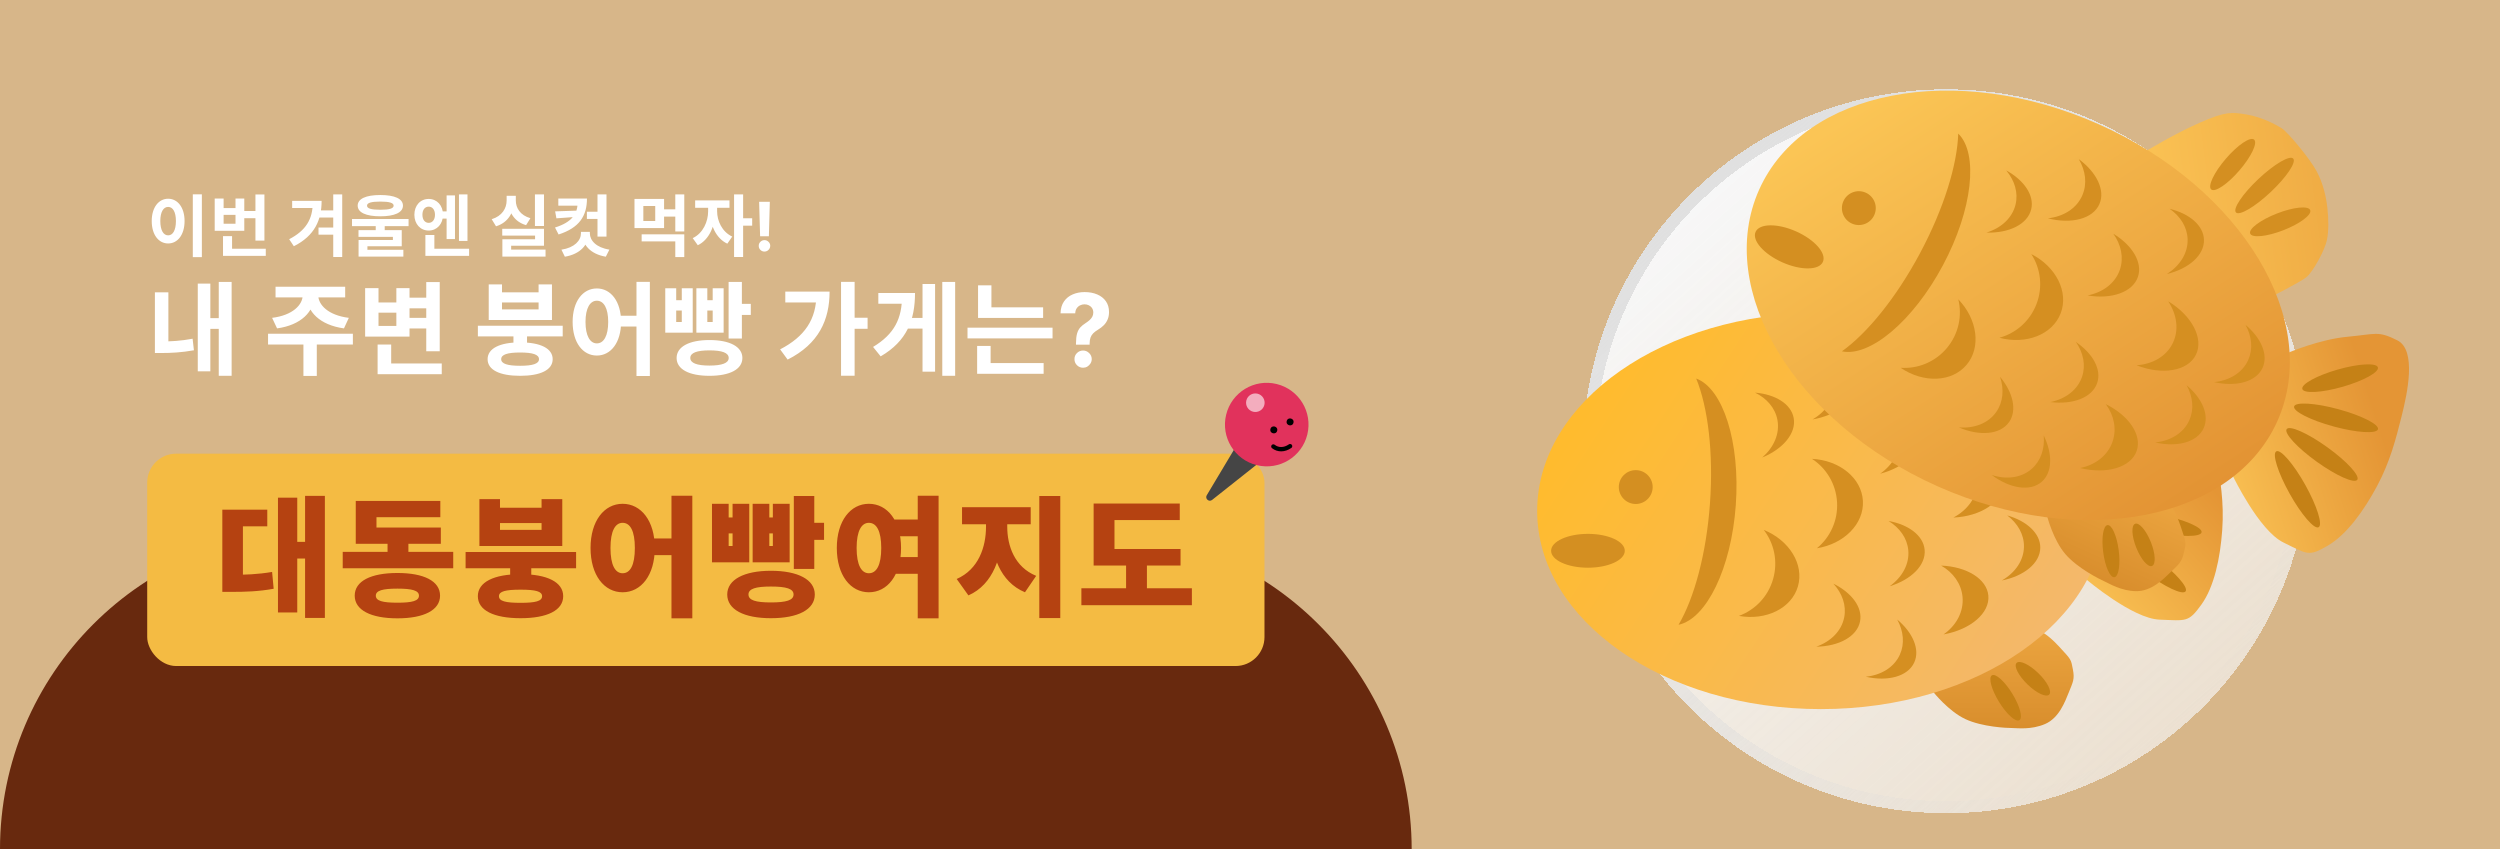 <svg width="1036" height="352" viewBox="0 0 1036 352" fill="none" xmlns="http://www.w3.org/2000/svg">
<rect y="221" width="599" height="131" fill="#68290E"/>
<path fill-rule="evenodd" clip-rule="evenodd" d="M1036 0H0V352C0 279.098 59.098 220 132 220H453C525.902 220 585 279.098 585 352H1036V0Z" fill="#D7B689"/>
<path d="M90.652 116.846H95.986V155.738H90.652V116.846ZM85.57 131.84H92.038V136.292H85.57V131.84ZM81.958 117.518H87.166V153.89H81.958V117.518ZM64.192 121.13H69.778V143.6H64.192V121.13ZM64.192 141.5H66.88C70.618 141.5 74.986 141.29 79.816 140.366L80.362 145.154C75.28 146.078 70.828 146.288 66.88 146.288H64.192V141.5ZM125.443 121.172H130.273V122.306C130.273 129.152 124.687 134.738 114.817 136.082L112.759 131.714C121.327 130.664 125.443 126.296 125.443 122.306V121.172ZM127.039 121.172H131.869V122.306C131.869 126.296 135.985 130.664 144.553 131.714L142.537 136.082C132.625 134.738 127.039 129.152 127.039 122.306V121.172ZM125.737 141.5H131.281V155.78H125.737V141.5ZM111.079 138.308H146.233V142.76H111.079V138.308ZM114.187 118.82H143.041V123.23H114.187V118.82ZM168.742 123.356H178.654V127.766H168.742V123.356ZM168.742 131.714H178.822V136.124H168.742V131.714ZM176.638 116.888H182.224V145.574H176.638V116.888ZM156.478 150.614H183.064V155.066H156.478V150.614ZM156.478 142.76H162.106V153.176H156.478V142.76ZM151.312 119.408H156.856V125.33H164.248V119.408H169.708V139.484H151.312V119.408ZM156.856 129.572V135.074H164.248V129.572H156.856ZM212.774 137.174H218.402V143.222H212.774V137.174ZM198.032 134.99H233.186V139.4H198.032V134.99ZM215.546 141.878C223.988 141.878 229.028 144.398 229.028 148.85C229.028 153.302 223.988 155.738 215.546 155.738C207.104 155.738 202.064 153.302 202.064 148.85C202.064 144.398 207.104 141.878 215.546 141.878ZM215.546 146.078C210.296 146.078 207.692 146.918 207.692 148.85C207.692 150.74 210.296 151.58 215.546 151.58C220.754 151.58 223.358 150.74 223.358 148.85C223.358 146.918 220.754 146.078 215.546 146.078ZM202.526 117.854H208.028V121.13H223.19V117.854H228.734V132.596H202.526V117.854ZM208.028 125.33V128.228H223.19V125.33H208.028ZM247.336 119.534C253.132 119.534 257.374 124.91 257.374 133.394C257.374 141.962 253.132 147.338 247.336 147.338C241.498 147.338 237.298 141.962 237.298 133.394C237.298 124.91 241.498 119.534 247.336 119.534ZM247.336 124.616C244.522 124.616 242.632 127.682 242.632 133.394C242.632 139.19 244.522 142.298 247.336 142.298C250.192 142.298 252.04 139.19 252.04 133.394C252.04 127.682 250.192 124.616 247.336 124.616ZM263.758 116.804H269.302V155.822H263.758V116.804ZM255.736 130.832H266.11V135.326H255.736V130.832ZM301.933 116.846H307.435V140.282H301.933V116.846ZM304.453 125.918H311.131V130.496H304.453V125.918ZM275.683 119.45H280.219V124.406H282.529V119.45H287.065V137.846H275.683V119.45ZM280.219 128.69V133.436H282.529V128.69H280.219ZM288.577 119.45H293.113V124.406H295.339V119.45H299.875V137.846H288.577V119.45ZM293.113 128.69V133.436H295.339V128.69H293.113ZM293.995 140.912C302.437 140.912 307.645 143.684 307.645 148.346C307.645 153.05 302.437 155.738 293.995 155.738C285.595 155.738 280.387 153.05 280.387 148.346C280.387 143.684 285.595 140.912 293.995 140.912ZM293.995 145.196C288.787 145.196 286.057 146.204 286.057 148.346C286.057 150.446 288.787 151.496 293.995 151.496C299.245 151.496 301.975 150.446 301.975 148.346C301.975 146.204 299.245 145.196 293.995 145.196ZM348.526 116.804H354.154V155.696H348.526V116.804ZM352.684 131.672H359.53V136.25H352.684V131.672ZM338.32 120.836H343.78C343.78 132.512 339.328 142.508 326.392 149.018L323.284 144.776C333.49 139.484 338.32 132.344 338.32 121.802V120.836ZM325.426 120.836H341.176V125.33H325.426V120.836ZM390.481 116.846H395.815V155.738H390.481V116.846ZM375.067 131.756H383.383V136.166H375.067V131.756ZM382.291 117.686H387.499V154.016H382.291V117.686ZM373.807 121.424H379.183C379.183 132.512 375.865 141.332 364.945 147.674L361.795 143.768C370.657 138.434 373.807 131.966 373.807 122.558V121.424ZM363.979 121.424H375.571V125.876H363.979V121.424ZM405.304 127.346H432.268V131.756H405.304V127.346ZM400.936 135.788H436.174V140.24H400.936V135.788ZM405.304 118.232H410.848V129.53H405.304V118.232ZM404.926 150.446H432.478V154.898H404.926V150.446ZM404.926 143.348H410.512V151.622H404.926V143.348ZM445.887 142.842V142.335C445.897 140.595 446.051 139.208 446.349 138.174C446.657 137.14 447.105 136.305 447.692 135.668C448.278 135.032 448.984 134.455 449.809 133.938C450.426 133.54 450.978 133.128 451.465 132.7C451.952 132.273 452.34 131.8 452.628 131.283C452.917 130.756 453.061 130.17 453.061 129.523C453.061 128.837 452.897 128.236 452.569 127.719C452.241 127.202 451.798 126.804 451.241 126.526C450.694 126.247 450.088 126.108 449.422 126.108C448.775 126.108 448.164 126.252 447.587 126.54C447.01 126.819 446.538 127.237 446.17 127.793C445.802 128.34 445.604 129.021 445.574 129.837H439.488C439.538 127.848 440.015 126.207 440.92 124.915C441.825 123.612 443.023 122.643 444.515 122.006C446.006 121.36 447.652 121.037 449.452 121.037C451.43 121.037 453.18 121.365 454.702 122.021C456.223 122.668 457.416 123.607 458.281 124.84C459.146 126.073 459.579 127.56 459.579 129.3C459.579 130.463 459.385 131.497 458.997 132.402C458.619 133.297 458.087 134.092 457.401 134.788C456.715 135.474 455.905 136.096 454.97 136.653C454.184 137.12 453.538 137.607 453.031 138.114C452.534 138.621 452.161 139.208 451.912 139.874C451.674 140.54 451.55 141.361 451.54 142.335V142.842H445.887ZM448.84 152.388C447.846 152.388 446.996 152.04 446.29 151.344C445.594 150.638 445.251 149.793 445.26 148.808C445.251 147.834 445.594 146.999 446.29 146.303C446.996 145.607 447.846 145.259 448.84 145.259C449.785 145.259 450.615 145.607 451.331 146.303C452.047 146.999 452.41 147.834 452.42 148.808C452.41 149.464 452.236 150.066 451.898 150.613C451.569 151.15 451.137 151.582 450.6 151.911C450.063 152.229 449.476 152.388 448.84 152.388Z" fill="white"/>
<path d="M79.9 80.536H83.652V106.548H79.9V80.536ZM69.68 82.356C73.6 82.356 76.484 85.94 76.484 91.596C76.484 97.308 73.6 100.892 69.68 100.892C65.76 100.892 62.876 97.308 62.876 91.596C62.876 85.94 65.76 82.356 69.68 82.356ZM69.68 85.744C67.748 85.744 66.432 87.788 66.432 91.596C66.432 95.46 67.748 97.532 69.68 97.532C71.612 97.532 72.9 95.46 72.9 91.596C72.9 87.788 71.612 85.744 69.68 85.744ZM100.142 87.452H106.806V90.42H100.142V87.452ZM105.854 80.592H109.578V99.716H105.854V80.592ZM92.414 103.076H110.138V106.044H92.414V103.076ZM92.414 97.84H96.166V104.784H92.414V97.84ZM88.97 82.272H92.666V86.22H97.594V82.272H101.234V95.656H88.97V82.272ZM92.666 89.048V92.716H97.594V89.048H92.666ZM129.608 83.252H133.276C133.276 91.064 130.476 97.672 121.768 102.04L119.836 99.128C126.696 95.572 129.608 90.868 129.608 83.924V83.252ZM121.068 83.252H131.568V86.192H121.068V83.252ZM138.092 80.564H141.816V106.492H138.092V80.564ZM132.268 87.2H138.624V90.14H132.268V87.2ZM131.988 94.284H138.372V97.252H131.988V94.284ZM155.702 92.912H159.426V96.524H155.702V92.912ZM157.606 80.816C163.514 80.816 166.986 82.356 166.986 85.212C166.986 88.068 163.514 89.636 157.606 89.636C151.67 89.636 148.226 88.068 148.226 85.212C148.226 82.356 151.67 80.816 157.606 80.816ZM157.606 83.532C153.854 83.532 152.09 84.064 152.09 85.212C152.09 86.416 153.854 86.92 157.606 86.92C161.358 86.92 163.122 86.416 163.122 85.212C163.122 84.064 161.358 83.532 157.606 83.532ZM145.874 90.756H169.31V93.696H145.874V90.756ZM148.562 95.376H166.482V102.04H152.258V104.336H148.59V99.464H162.814V98.148H148.562V95.376ZM148.59 103.524H167.154V106.324H148.59V103.524ZM182.048 87.592H185.996V90.588H182.048V87.592ZM177.652 82.44C181.068 82.44 183.588 85.128 183.588 88.992C183.588 92.828 181.068 95.544 177.652 95.544C174.208 95.544 171.716 92.828 171.716 88.992C171.716 85.128 174.208 82.44 177.652 82.44ZM177.652 85.632C176.14 85.632 175.048 86.864 175.048 88.992C175.048 91.12 176.14 92.352 177.652 92.352C179.136 92.352 180.256 91.12 180.256 88.992C180.256 86.864 179.136 85.632 177.652 85.632ZM190.196 80.564H193.724V99.856H190.196V80.564ZM185.072 80.984H188.544V99.072H185.072V80.984ZM176.28 103.076H194.396V106.044H176.28V103.076ZM176.28 97.392H180.004V104.644H176.28V97.392ZM221.678 80.564H225.43V93.668H221.678V80.564ZM208.126 94.816H225.43V101.844H211.822V104.448H208.182V99.156H221.734V97.644H208.126V94.816ZM208.182 103.44H226.074V106.324H208.182V103.44ZM209.946 81.152H213.026V83.112C213.026 87.9 210.618 92.24 205.55 93.78L203.758 90.84C208.098 89.524 209.946 86.276 209.946 83.112V81.152ZM210.702 81.152H213.754V83.112C213.754 86.192 215.574 89.216 219.802 90.42L218.01 93.304C213.026 91.848 210.702 87.788 210.702 83.112V81.152ZM243.208 87.732H248.22V90.728H243.208V87.732ZM247.604 80.564H251.328V98.036H247.604V80.564ZM240.744 96.076H243.908V96.692C243.908 101.452 240.436 105.316 234.08 106.38L232.652 103.468C238.14 102.628 240.744 99.632 240.744 96.692V96.076ZM241.276 96.076H244.44V96.692C244.44 99.604 247.016 102.6 252.532 103.44L251.048 106.38C244.72 105.316 241.276 101.452 241.276 96.692V96.076ZM239.372 82.272H243.236C243.236 89.552 240.016 94.424 231.476 97.168L229.992 94.284C237.132 92.044 239.372 88.516 239.372 83.784V82.272ZM231.364 82.272H241.78V85.24H231.364V82.272ZM239.82 87.256V89.804L230.58 90.476L230.048 87.592L239.82 87.256ZM265.898 97.112H283.566V106.52H279.842V100.024H265.898V97.112ZM279.842 80.564H283.566V95.908H279.842V80.564ZM274.55 86.752H280.766V89.748H274.55V86.752ZM262.93 82.44H275.194V94.508H262.93V82.44ZM271.526 85.38H266.598V91.596H271.526V85.38ZM293.448 84.652H296.388V87.564C296.388 93.416 293.924 99.38 289.164 101.62L287.064 98.68C291.348 96.664 293.448 91.82 293.448 87.564V84.652ZM294.232 84.652H297.172V87.564C297.172 91.484 299.188 96.076 303.444 98.036L301.4 100.976C296.64 98.764 294.232 93.08 294.232 87.564V84.652ZM288.072 83.056H302.296V86.108H288.072V83.056ZM304.2 80.564H307.952V106.492H304.2V80.564ZM307.112 90.448H311.704V93.528H307.112V90.448ZM319.013 83.636L318.625 97.895H314.986L314.588 83.636H319.013ZM316.806 104.259C316.15 104.259 315.586 104.027 315.115 103.562C314.645 103.092 314.413 102.528 314.419 101.872C314.413 101.223 314.645 100.666 315.115 100.202C315.586 99.738 316.15 99.506 316.806 99.506C317.435 99.506 317.989 99.738 318.466 100.202C318.944 100.666 319.185 101.223 319.192 101.872C319.185 102.31 319.069 102.711 318.844 103.075C318.625 103.433 318.337 103.722 317.979 103.94C317.621 104.152 317.23 104.259 316.806 104.259Z" fill="white"/>
<g filter="url(#filter0_d_2854_743)">
<ellipse cx="798.5" cy="179" rx="150.5" ry="150" fill="url(#paint0_linear_2854_743)" shape-rendering="crispEdges"/>
<path d="M946.5 179C946.5 260.454 880.246 326.5 798.5 326.5C716.754 326.5 650.5 260.454 650.5 179C650.5 97.546 716.754 31.5 798.5 31.5C880.246 31.5 946.5 97.546 946.5 179Z" stroke="url(#paint1_linear_2854_743)" stroke-width="5" shape-rendering="crispEdges"/>
</g>
<path d="M845.378 261.67C845.378 261.67 847.854 262.083 853.218 267.86C858.582 273.637 858.17 273.224 858.995 277.35C859.82 281.477 858.995 282.715 857.345 286.841C855.694 290.967 853.218 297.569 847.441 300.045C841.665 302.521 835.888 301.696 833.825 301.696C831.761 301.696 821.446 301.283 814.431 297.982C807.416 294.681 801.227 286.841 801.227 286.841L845.378 261.67Z" fill="url(#paint2_linear_2854_743)"/>
<path d="M864.773 184.154C864.773 184.154 874.264 173.838 884.58 168.062C894.896 162.285 894.896 160.634 903.974 161.047C913.051 161.459 916.765 179.615 918.416 189.106C920.066 198.596 921.717 208.087 920.891 219.641C920.066 231.194 917.59 243.161 912.226 250.588C906.862 258.015 906.037 257.19 894.896 256.778C883.755 256.365 864.773 240.272 864.773 240.272V184.154Z" fill="url(#paint3_linear_2854_743)"/>
<path d="M891.098 187.872C884.207 193.652 877.553 197.064 876.235 195.492C874.917 193.921 879.434 187.961 886.324 182.181C893.215 176.401 899.869 172.989 901.187 174.561C902.506 176.132 897.988 182.091 891.098 187.872Z" fill="#C58116"/>
<path d="M894.433 204.396C884.607 205.921 876.387 205.515 876.072 203.488C875.757 201.461 883.468 198.582 893.294 197.057C903.12 195.531 911.341 195.938 911.656 197.965C911.97 199.991 904.26 202.871 894.433 204.396Z" fill="#C58116"/>
<path d="M893.96 220.59C884.221 218.58 876.662 215.323 877.076 213.315C877.491 211.306 885.722 211.306 895.46 213.315C905.199 215.324 912.758 218.582 912.343 220.59C911.929 222.599 903.698 222.599 893.96 220.59Z" fill="#C58116"/>
<path d="M889.073 237.246C881.112 231.287 875.655 225.126 876.884 223.484C878.113 221.842 885.563 225.341 893.523 231.3C901.484 237.258 906.941 243.42 905.712 245.062C904.483 246.704 897.033 243.205 889.073 237.246Z" fill="#C58116"/>
<path d="M792.33 112.169C800.382 103.278 802.789 102.566 808.831 100.991C814.873 99.415 821.577 99.837 824.545 100.303C827.513 100.769 840.347 107.088 844.947 110.679C849.547 114.271 852.902 118.846 855.161 122.726C857.42 126.605 859.496 130.922 860.41 134.967C861.324 139.013 860.537 149.503 858.842 152.622C857.148 155.741 848.478 166.371 848.478 166.371L776.529 132.408C776.529 132.408 784.279 121.06 792.33 112.169Z" fill="url(#paint4_linear_2854_743)"/>
<path d="M872.2 211.741C872.2 257.091 819.549 293.855 754.6 293.855C689.651 293.855 637 257.091 637 211.741C637 166.391 689.651 129.627 754.6 129.627C819.549 129.627 872.2 166.391 872.2 211.741Z" fill="url(#paint5_linear_2854_743)"/>
<path fill-rule="evenodd" clip-rule="evenodd" d="M695.595 258.903C702.089 247.867 707.112 229.541 708.615 208.552C710.118 187.564 707.758 168.71 702.903 156.861C713.99 160.937 721.189 183.161 719.315 209.319C717.442 235.477 707.149 256.449 695.595 258.903Z" fill="#D58F21"/>
<path fill-rule="evenodd" clip-rule="evenodd" d="M730.258 189.594C735.075 185.407 737.63 179.701 736.566 174.012C735.639 169.051 732.142 165.072 727.282 162.7C735.69 163.406 742.21 167.365 743.298 173.185C744.473 179.474 738.949 186.029 730.258 189.594Z" fill="#D58F21"/>
<path fill-rule="evenodd" clip-rule="evenodd" d="M751.102 173.82C756.692 170.577 760.317 165.298 760.284 159.356C760.255 154.111 757.382 149.414 752.84 146.197C761.779 148.149 768.195 153.457 768.23 159.735C768.267 166.447 760.996 172.132 751.102 173.82Z" fill="#D58F21"/>
<path fill-rule="evenodd" clip-rule="evenodd" d="M752.681 267.981C758.694 265.846 763.158 261.47 764.249 255.787C765.201 250.832 763.403 245.85 759.748 241.864C767.312 245.597 771.93 251.666 770.813 257.479C769.607 263.761 762.07 267.84 752.681 267.981Z" fill="#D58F21"/>
<path fill-rule="evenodd" clip-rule="evenodd" d="M773.165 280.439C779.514 279.785 784.885 276.589 787.289 271.324C789.384 266.733 788.814 261.467 786.204 256.73C792.674 262.146 795.727 269.134 793.269 274.519C790.612 280.339 782.323 282.521 773.165 280.439Z" fill="#D58F21"/>
<path fill-rule="evenodd" clip-rule="evenodd" d="M783.064 242.948C788.249 239.227 791.323 233.783 790.794 228.019C790.332 222.994 787.22 218.707 782.601 215.893C790.908 217.377 797.031 221.926 797.573 227.822C798.159 234.193 792.048 240.206 783.064 242.948Z" fill="#D58F21"/>
<path fill-rule="evenodd" clip-rule="evenodd" d="M779.129 196.315C784.426 192.605 787.59 187.024 787.045 181.095C786.564 175.858 783.287 171.416 778.473 168.602C787.607 169.751 794.515 174.502 795.092 180.781C795.709 187.49 788.9 193.802 779.129 196.315Z" fill="#D58F21"/>
<path fill-rule="evenodd" clip-rule="evenodd" d="M805.397 262.905C810.668 259.235 813.836 253.496 813.273 247.363C812.765 241.844 809.345 237.19 804.402 234.384C814.963 234.792 823.333 239.865 823.971 246.804C824.641 254.096 816.54 260.919 805.397 262.905Z" fill="#D58F21"/>
<path fill-rule="evenodd" clip-rule="evenodd" d="M829.541 240.556C835.074 237.375 838.679 232.269 838.731 226.482C838.777 221.435 836.112 216.858 831.8 213.593C839.914 215.906 845.547 221.047 845.494 226.966C845.436 233.363 838.754 238.731 829.541 240.556Z" fill="#D58F21"/>
<path fill-rule="evenodd" clip-rule="evenodd" d="M841.666 207.775C847.199 204.594 850.804 199.487 850.856 193.7C850.902 188.654 848.237 184.076 843.925 180.812C852.039 183.125 857.672 188.265 857.619 194.185C857.561 200.582 850.879 205.949 841.666 207.775Z" fill="#D58F21"/>
<path fill-rule="evenodd" clip-rule="evenodd" d="M805.551 174.837C809.097 169.532 810.062 163.357 807.542 158.148C805.344 153.605 800.925 150.685 795.612 149.672C803.909 148.146 811.238 150.254 813.816 155.583C816.602 161.341 812.995 169.114 805.551 174.837Z" fill="#D58F21"/>
<path fill-rule="evenodd" clip-rule="evenodd" d="M720.588 255.232C727.209 252.813 732.641 247.344 734.759 240.01C736.877 232.677 735.199 225.155 730.888 219.578C741.461 223.869 747.704 233.848 745.064 242.987C742.424 252.126 731.821 257.24 720.588 255.232Z" fill="#D58F21"/>
<path fill-rule="evenodd" clip-rule="evenodd" d="M752.916 227.203C758.37 222.736 761.695 215.783 761.277 208.161C760.86 200.539 756.796 193.991 750.887 190.146C762.284 190.712 771.468 198.076 771.988 207.575C772.508 217.074 764.183 225.396 752.916 227.203Z" fill="#D58F21"/>
<path fill-rule="evenodd" clip-rule="evenodd" d="M809.479 214.477C815.296 211.391 819.21 206.154 819.454 200.075C819.698 193.996 816.216 188.462 810.664 184.919C821.966 186.321 830.475 192.928 830.171 200.505C829.867 208.081 820.856 213.986 809.479 214.477Z" fill="#D58F21"/>
<path d="M684.865 201.837C684.865 205.711 681.725 208.852 677.851 208.852C673.977 208.852 670.836 205.711 670.836 201.837C670.836 197.963 673.977 194.822 677.851 194.822C681.725 194.822 684.865 197.963 684.865 201.837Z" fill="#D48F21"/>
<path d="M815.555 123.346C813.394 130.55 810.051 135.912 808.086 135.323C806.122 134.734 806.28 128.416 808.44 121.213C810.6 114.009 813.944 108.648 815.909 109.237C817.873 109.826 817.715 116.143 815.555 123.346Z" fill="#D48F21"/>
<path d="M840.172 283.605C836.438 279.983 834.421 276.006 835.666 274.723C836.911 273.439 840.947 275.335 844.681 278.957C848.415 282.579 850.432 286.556 849.187 287.839C847.942 289.122 843.906 287.227 840.172 283.605Z" fill="#C58116"/>
<path d="M828.381 290.851C825.235 285.72 823.921 280.803 825.445 279.868C826.97 278.934 830.756 282.335 833.901 287.466C837.047 292.597 838.362 297.515 836.838 298.449C835.313 299.384 831.527 295.982 828.381 290.851Z" fill="#C58116"/>
<path d="M831.04 126.269C827.567 134.565 823.218 140.649 821.326 139.857C819.434 139.065 820.716 131.697 824.188 123.401C827.661 115.105 832.01 109.021 833.902 109.813C835.794 110.605 834.513 117.973 831.04 126.269Z" fill="#D48F21"/>
<path d="M842.306 138.568C837.123 143.814 831.739 146.898 830.28 145.456C828.821 144.015 831.84 138.594 837.022 133.348C842.205 128.102 847.589 125.018 849.048 126.46C850.507 127.901 847.489 133.322 842.306 138.568Z" fill="#D48F21"/>
<path d="M673.312 228.246C673.312 232.12 666.477 235.26 658.045 235.26C649.613 235.26 642.777 232.12 642.777 228.246C642.777 224.372 649.613 221.231 658.045 221.231C666.477 221.231 673.312 224.372 673.312 228.246Z" fill="#D48F21"/>
<path d="M898.969 209.088C898.969 209.088 901.063 210.473 903.611 217.933C906.159 225.393 905.95 224.848 905.025 228.953C904.099 233.058 902.841 233.853 899.654 236.95C896.467 240.047 891.518 245.07 885.234 244.98C878.949 244.89 874.009 241.785 872.124 240.945C870.239 240.105 860.985 235.529 855.921 229.659C850.858 223.788 848.395 214.108 848.395 214.108L898.969 209.088Z" fill="url(#paint6_linear_2854_743)"/>
<path d="M948.234 146.179C948.234 146.179 961.102 140.62 972.876 139.542C984.65 138.464 985.321 136.957 993.445 141.029C1001.57 145.101 997.571 163.196 995.216 172.537C992.86 181.877 990.505 191.218 985.048 201.435C979.592 211.653 972.46 221.575 964.537 226.176C956.614 230.777 956.196 229.687 946.187 224.775C936.179 219.863 925.392 197.438 925.392 197.438L948.234 146.179Z" fill="url(#paint7_linear_2854_743)"/>
<path d="M970.767 160.291C962.12 162.766 954.653 163.174 954.089 161.202C953.524 159.23 960.076 155.625 968.723 153.15C977.369 150.675 984.836 150.267 985.401 152.239C985.965 154.211 979.413 157.816 970.767 160.291Z" fill="#C58116"/>
<path d="M967.084 176.741C957.488 174.135 950.145 170.417 950.682 168.438C951.22 166.459 959.435 166.967 969.031 169.574C978.627 172.18 985.97 175.898 985.433 177.877C984.895 179.856 976.68 179.348 967.084 176.741Z" fill="#C58116"/>
<path d="M960.066 191.34C951.988 185.541 946.41 179.489 947.606 177.823C948.802 176.157 956.32 179.507 964.398 185.306C972.475 191.105 978.054 197.157 976.858 198.823C975.661 200.489 968.144 197.139 960.066 191.34Z" fill="#C58116"/>
<path d="M948.822 204.566C943.976 195.883 941.499 188.033 943.29 187.034C945.081 186.034 950.462 192.263 955.308 200.946C960.154 209.629 962.63 217.478 960.839 218.478C959.048 219.477 953.668 213.249 948.822 204.566Z" fill="#C58116"/>
<path d="M911.371 50.941C922.345 46.097 924.833 46.426 930.993 47.447C937.153 48.467 943.105 51.581 945.626 53.215C948.147 54.849 957.299 65.844 960.038 70.997C962.778 76.149 963.98 81.694 964.464 86.157C964.949 90.621 965.088 95.409 964.276 99.476C963.464 103.543 958.475 112.804 955.658 114.964C952.84 117.123 940.595 123.303 940.595 123.303L888.701 62.995C888.701 62.995 900.398 55.784 911.371 50.941Z" fill="url(#paint8_linear_2854_743)"/>
<path d="M943.794 174.4C925.334 215.824 862.278 227.973 802.953 201.536C743.628 175.099 710.5 120.088 728.959 78.664C747.419 37.241 810.475 25.092 869.8 51.529C929.125 77.966 962.253 132.977 943.794 174.4Z" fill="url(#paint9_linear_2854_743)"/>
<path fill-rule="evenodd" clip-rule="evenodd" d="M763.282 145.592C773.706 138.155 785.753 123.46 795.669 104.901C805.585 86.342 811.104 68.159 811.492 55.36C819.962 63.594 817.492 86.826 805.133 109.957C792.774 133.089 774.835 148.056 763.282 145.592Z" fill="#D58F21"/>
<path fill-rule="evenodd" clip-rule="evenodd" d="M823.154 96.394C829.256 94.529 833.91 90.358 835.255 84.73C836.427 79.822 834.853 74.765 831.38 70.62C838.769 74.687 843.11 80.956 841.735 86.713C840.25 92.934 832.54 96.672 823.154 96.394Z" fill="#D58F21"/>
<path fill-rule="evenodd" clip-rule="evenodd" d="M848.62 90.472C855.045 89.785 860.505 86.439 862.894 80.998C865.002 76.196 864.29 70.737 861.451 65.95C868.82 71.371 872.519 78.831 869.996 84.578C867.298 90.724 858.343 92.957 848.62 90.472Z" fill="#D58F21"/>
<path fill-rule="evenodd" clip-rule="evenodd" d="M811.734 177.12C818.095 177.617 823.952 175.438 827.262 170.691C830.149 166.551 830.533 161.267 828.816 156.137C834.209 162.627 835.958 170.052 832.571 174.909C828.912 180.156 820.368 180.814 811.734 177.12Z" fill="#D58F21"/>
<path fill-rule="evenodd" clip-rule="evenodd" d="M825.368 196.838C831.432 198.825 837.64 198.091 841.978 194.261C845.761 190.921 847.383 185.879 846.928 180.491C850.632 188.07 850.576 195.695 846.139 199.613C841.343 203.847 832.885 202.467 825.368 196.838Z" fill="#D58F21"/>
<path fill-rule="evenodd" clip-rule="evenodd" d="M849.671 166.623C855.92 165.334 860.942 161.613 862.804 156.134C864.428 151.356 863.33 146.173 860.257 141.723C867.238 146.46 870.979 153.106 869.075 158.711C867.017 164.768 858.991 167.773 849.671 166.623Z" fill="#D58F21"/>
<path fill-rule="evenodd" clip-rule="evenodd" d="M865.064 122.429C871.412 121.196 876.573 117.387 878.489 111.749C880.181 106.771 878.997 101.381 875.747 96.852C883.617 101.62 887.989 108.768 885.962 114.736C883.794 121.114 875.009 124.108 865.064 122.429Z" fill="#D58F21"/>
<path fill-rule="evenodd" clip-rule="evenodd" d="M861.943 193.943C868.252 192.737 873.484 188.784 875.466 182.951C877.249 177.704 876.019 172.062 872.648 167.488C882.128 172.159 887.708 180.199 885.466 186.797C883.11 193.731 872.931 196.665 861.943 193.943Z" fill="#D58F21"/>
<path fill-rule="evenodd" clip-rule="evenodd" d="M893.095 183.356C899.443 182.703 904.814 179.506 907.217 174.241C909.313 169.65 908.742 164.384 906.132 159.647C912.602 165.062 915.656 172.051 913.197 177.436C910.541 183.256 902.253 185.438 893.095 183.356Z" fill="#D58F21"/>
<path fill-rule="evenodd" clip-rule="evenodd" d="M917.513 158.349C923.861 157.695 929.232 154.498 931.635 149.234C933.731 144.643 933.16 139.376 930.55 134.639C937.02 140.054 940.074 147.043 937.615 152.429C934.959 158.248 926.671 160.431 917.513 158.349Z" fill="#D58F21"/>
<path fill-rule="evenodd" clip-rule="evenodd" d="M897.936 113.564C903.334 110.162 906.729 104.915 906.548 99.131C906.39 94.087 903.542 89.621 899.102 86.533C907.301 88.517 913.137 93.425 913.323 99.341C913.523 105.735 907.065 111.367 897.936 113.564Z" fill="#D58F21"/>
<path fill-rule="evenodd" clip-rule="evenodd" d="M787.604 152.413C794.636 152.898 801.824 150.113 806.743 144.277C811.663 138.441 813.192 130.886 811.524 124.038C819.436 132.26 821.078 143.918 814.946 151.192C808.814 158.466 797.047 158.82 787.604 152.413Z" fill="#D58F21"/>
<path fill-rule="evenodd" clip-rule="evenodd" d="M828.545 139.97C835.344 138.11 841.211 133.112 843.932 125.98C846.653 118.848 845.606 111.211 841.773 105.295C851.956 110.45 857.349 120.916 853.957 129.805C850.565 138.694 839.572 142.907 828.545 139.97Z" fill="#D58F21"/>
<path fill-rule="evenodd" clip-rule="evenodd" d="M885.389 151.371C891.96 150.92 897.667 147.73 900.365 142.276C903.062 136.823 902.135 130.353 898.507 124.858C908.258 130.738 913.339 140.236 909.978 147.032C906.616 153.828 895.981 155.554 885.389 151.371Z" fill="#D58F21"/>
<path d="M776.709 89.102C775.132 92.641 770.985 94.231 767.447 92.654C763.908 91.077 762.318 86.93 763.895 83.391C765.472 79.853 769.619 78.262 773.157 79.839C776.696 81.416 778.286 85.563 776.709 89.102Z" fill="#D48F21"/>
<path d="M928.03 70.604C923.124 76.304 917.888 79.841 916.333 78.503C914.778 77.165 917.494 71.46 922.4 65.759C927.305 60.059 932.542 56.522 934.096 57.86C935.651 59.198 932.935 64.903 928.03 70.604Z" fill="#D48F21"/>
<path d="M885.285 227.005C883.349 222.177 883.125 217.723 884.784 217.058C886.444 216.392 889.359 219.766 891.295 224.595C893.231 229.423 893.455 233.876 891.796 234.542C890.136 235.208 887.221 231.833 885.285 227.005Z" fill="#C58116"/>
<path d="M871.565 228.822C870.78 222.854 871.581 217.828 873.354 217.595C875.126 217.362 877.2 222.01 877.985 227.977C878.77 233.944 877.969 238.971 876.196 239.204C874.423 239.437 872.35 234.789 871.565 228.822Z" fill="#C58116"/>
<path d="M940.983 79.576C934.434 85.741 927.985 89.527 926.579 88.034C925.173 86.54 929.343 80.332 935.892 74.168C942.441 68.004 948.89 64.217 950.295 65.71C951.701 67.204 947.532 73.412 940.983 79.576Z" fill="#D48F21"/>
<path d="M946.264 95.394C939.395 98.076 933.221 98.702 932.475 96.791C931.729 94.881 936.693 91.158 943.562 88.476C950.431 85.794 956.605 85.168 957.351 87.079C958.097 88.99 953.133 92.713 946.264 95.394Z" fill="#D48F21"/>
<path d="M755.407 108.52C753.83 112.059 746.308 112.145 738.606 108.713C730.904 105.281 725.939 99.63 727.516 96.091C729.093 92.553 736.615 92.466 744.316 95.898C752.018 99.331 756.984 104.982 755.407 108.52Z" fill="#D48F21"/>
<rect x="61" y="188" width="463" height="88" rx="12" fill="#F4BB43"/>
<path d="M126.422 205.478H134.63V256.076H126.422V205.478ZM120.59 224.54H128.366V231.452H120.59V224.54ZM115.19 206.234H123.182V253.808H115.19V206.234ZM92.132 238.202H95.804C101.42 238.202 106.712 238.04 112.76 237.014L113.408 243.98C107.198 245.114 101.69 245.276 95.804 245.276H92.132V238.202ZM92.132 211.202H110.762V218.114H100.664V241.604H92.132V211.202ZM142.024 228.698H187.816V235.502H142.024V228.698ZM160.6 221.354H169.24V231.29H160.6V221.354ZM147.424 218.6H182.686V225.35H147.424V218.6ZM147.424 207.584H182.47V214.334H156.01V223.028H147.424V207.584ZM164.704 237.446C175.666 237.446 182.362 240.794 182.362 246.842C182.362 252.836 175.666 256.238 164.704 256.238C153.688 256.238 146.992 252.836 146.992 246.842C146.992 240.794 153.688 237.446 164.704 237.446ZM164.704 243.926C158.494 243.926 155.74 244.736 155.74 246.842C155.74 249.002 158.494 249.758 164.704 249.758C170.86 249.758 173.614 249.002 173.614 246.842C173.614 244.736 170.86 243.926 164.704 243.926ZM211.41 232.1H220.158V239.768H211.41V232.1ZM192.942 228.752H238.734V235.502H192.942V228.752ZM215.73 237.932C226.746 237.932 233.388 241.226 233.388 247.058C233.388 252.944 226.746 256.184 215.73 256.184C204.66 256.184 198.018 252.944 198.018 247.058C198.018 241.226 204.66 237.932 215.73 237.932ZM215.73 244.358C209.466 244.358 206.766 245.06 206.766 247.058C206.766 249.11 209.466 249.812 215.73 249.812C221.94 249.812 224.64 249.11 224.64 247.058C224.64 245.06 221.94 244.358 215.73 244.358ZM198.666 206.828H207.198V210.392H224.424V206.828H233.01V226.268H198.666V206.828ZM207.198 216.764V219.572H224.424V216.764H207.198ZM258.007 208.772C265.675 208.772 271.345 215.846 271.345 227.078C271.345 238.364 265.675 245.438 258.007 245.438C250.393 245.438 244.723 238.364 244.723 227.078C244.723 215.846 250.393 208.772 258.007 208.772ZM258.007 216.656C254.983 216.656 252.985 219.95 252.985 227.078C252.985 234.26 254.983 237.554 258.007 237.554C261.139 237.554 263.083 234.26 263.083 227.078C263.083 219.95 261.139 216.656 258.007 216.656ZM278.257 205.424H286.897V256.238H278.257V205.424ZM268.861 223.136H281.875V230.048H268.861V223.136ZM328.959 205.532H337.437V235.772H328.959V205.532ZM332.793 216.656H341.487V223.73H332.793V216.656ZM295.047 208.772H301.959V214.442H303.579V208.772H310.491V233.018H295.047V208.772ZM301.959 221.03V226.268H303.579V221.03H301.959ZM311.895 208.772H318.807V214.442H320.265V208.772H327.231V233.018H311.895V208.772ZM318.807 221.03V226.268H320.265V221.03H318.807ZM319.455 236.528C330.687 236.528 337.653 240.2 337.653 246.356C337.653 252.62 330.687 256.184 319.455 256.184C308.331 256.184 301.365 252.62 301.365 246.356C301.365 240.2 308.331 236.528 319.455 236.528ZM319.455 243.062C313.137 243.062 310.167 243.98 310.167 246.356C310.167 248.732 313.137 249.65 319.455 249.65C325.881 249.65 328.851 248.732 328.851 246.356C328.851 243.98 325.881 243.062 319.455 243.062ZM368.591 215.306H381.551V222.218H368.591V215.306ZM368.591 230.858H381.551V237.77H368.591V230.858ZM360.059 208.772C367.727 208.772 373.397 215.846 373.397 227.078C373.397 238.364 367.727 245.438 360.059 245.438C352.445 245.438 346.775 238.364 346.775 227.078C346.775 215.846 352.445 208.772 360.059 208.772ZM360.059 216.656C357.035 216.656 354.983 219.95 354.983 227.078C354.983 234.26 357.035 237.554 360.059 237.554C363.191 237.554 365.189 234.26 365.189 227.078C365.189 219.95 363.191 216.656 360.059 216.656ZM380.309 205.424H388.949V256.238H380.309V205.424ZM408.601 213.848H415.459V218.222C415.459 230.426 411.625 242.198 401.311 246.734L396.451 239.93C405.523 235.934 408.601 226.7 408.601 218.222V213.848ZM410.599 213.848H417.403V218.222C417.403 226.214 420.427 234.962 429.391 238.634L424.747 245.438C414.379 241.118 410.599 229.886 410.599 218.222V213.848ZM398.665 210.176H427.123V217.25H398.665V210.176ZM430.687 205.532H439.381V256.13H430.687V205.532ZM453.2 227.51H489.218V234.368H453.2V227.51ZM448.124 243.764H493.916V250.784H448.124V243.764ZM466.646 230.696H475.286V245.87H466.646V230.696ZM453.2 208.664H488.894V215.522H461.84V230.48H453.2V208.664Z" fill="#B54211"/>
<g filter="url(#filter1_d_2854_743)">
<path d="M499.302 203.165C497.995 204.201 496.227 202.651 497.083 201.22L509.443 180.548C509.924 179.745 511.015 179.573 511.719 180.19L518.234 185.901C518.938 186.518 518.91 187.623 518.177 188.204L499.302 203.165Z" fill="#454545"/>
<circle cx="521.937" cy="171.95" r="17.311" transform="rotate(13.668 521.937 171.95)" fill="#E1325C"/>
<ellipse cx="517.216" cy="162.884" rx="3.847" ry="3.847" transform="rotate(13.668 517.216 162.884)" fill="white" fill-opacity="0.6"/>
<path d="M524.679 181.022C526.623 182.554 529.244 182.534 531.613 180.888" stroke="black" stroke-width="1.8" stroke-linecap="round"/>
<ellipse cx="531.612" cy="170.839" rx="1.443" ry="1.443" transform="rotate(13.668 531.612 170.839)" fill="black"/>
<ellipse cx="524.866" cy="174.147" rx="1.443" ry="1.443" transform="rotate(13.668 524.866 174.147)" fill="black"/>
</g>
<defs>
<filter id="filter0_d_2854_743" x="648" y="29" width="317" height="316" filterUnits="userSpaceOnUse" color-interpolation-filters="sRGB">
<feFlood flood-opacity="0" result="BackgroundImageFix"/>
<feColorMatrix in="SourceAlpha" type="matrix" values="0 0 0 0 0 0 0 0 0 0 0 0 0 0 0 0 0 0 127 0" result="hardAlpha"/>
<feOffset dx="8" dy="8"/>
<feGaussianBlur stdDeviation="4"/>
<feComposite in2="hardAlpha" operator="out"/>
<feColorMatrix type="matrix" values="0 0 0 0 0 0 0 0 0 0 0 0 0 0 0 0 0 0 0.25 0"/>
<feBlend mode="normal" in2="BackgroundImageFix" result="effect1_dropShadow_2854_743"/>
<feBlend mode="normal" in="SourceGraphic" in2="effect1_dropShadow_2854_743" result="shape"/>
</filter>
<filter id="filter1_d_2854_743" x="485" y="149" width="64.852" height="79.182" filterUnits="userSpaceOnUse" color-interpolation-filters="sRGB">
<feFlood flood-opacity="0" result="BackgroundImageFix"/>
<feColorMatrix in="SourceAlpha" type="matrix" values="0 0 0 0 0 0 0 0 0 0 0 0 0 0 0 0 0 0 127 0" result="hardAlpha"/>
<feOffset dx="3" dy="4"/>
<feGaussianBlur stdDeviation="2"/>
<feComposite in2="hardAlpha" operator="out"/>
<feColorMatrix type="matrix" values="0 0 0 0 0 0 0 0 0 0 0 0 0 0 0 0 0 0 0.25 0"/>
<feBlend mode="normal" in2="BackgroundImageFix" result="effect1_dropShadow_2854_743"/>
<feBlend mode="normal" in="SourceGraphic" in2="effect1_dropShadow_2854_743" result="shape"/>
</filter>
<linearGradient id="paint0_linear_2854_743" x1="725" y1="47.5" x2="1072" y2="435" gradientUnits="userSpaceOnUse">
<stop stop-color="#F7F7F7"/>
<stop offset="1" stop-color="#F7F7F7" stop-opacity="0.4"/>
</linearGradient>
<linearGradient id="paint1_linear_2854_743" x1="716.5" y1="54.5" x2="911.5" y2="280.5" gradientUnits="userSpaceOnUse">
<stop stop-color="#E0E0E0"/>
<stop offset="1" stop-color="#D9D9D9" stop-opacity="0"/>
</linearGradient>
<linearGradient id="paint2_linear_2854_743" x1="830.273" y1="261.67" x2="830.111" y2="335.944" gradientUnits="userSpaceOnUse">
<stop stop-color="#EBA43F"/>
<stop offset="1" stop-color="#C97B1D"/>
</linearGradient>
<linearGradient id="paint3_linear_2854_743" x1="868.074" y1="245.989" x2="917.178" y2="202.25" gradientUnits="userSpaceOnUse">
<stop stop-color="#F8BE51"/>
<stop offset="1" stop-color="#E49535"/>
</linearGradient>
<linearGradient id="paint4_linear_2854_743" x1="793.345" y1="154.176" x2="866.412" y2="109.425" gradientUnits="userSpaceOnUse">
<stop stop-color="#FAC153"/>
<stop offset="1" stop-color="#EDA741"/>
</linearGradient>
<linearGradient id="paint5_linear_2854_743" x1="666.297" y1="156.448" x2="914.702" y2="319.025" gradientUnits="userSpaceOnUse">
<stop stop-color="#FFBB2E"/>
<stop offset="1" stop-color="#EFB783"/>
</linearGradient>
<linearGradient id="paint6_linear_2854_743" x1="885.172" y1="202.94" x2="854.791" y2="270.716" gradientUnits="userSpaceOnUse">
<stop stop-color="#EBA43F"/>
<stop offset="1" stop-color="#C97B1D"/>
</linearGradient>
<linearGradient id="paint7_linear_2854_743" x1="926.08" y1="204.004" x2="988.735" y2="184.039" gradientUnits="userSpaceOnUse">
<stop stop-color="#F8BE51"/>
<stop offset="1" stop-color="#E49535"/>
</linearGradient>
<linearGradient id="paint8_linear_2854_743" x1="895.2" y1="89.724" x2="980.155" y2="78.588" gradientUnits="userSpaceOnUse">
<stop stop-color="#FAC153"/>
<stop offset="1" stop-color="#EDA741"/>
</linearGradient>
<linearGradient id="paint9_linear_2854_743" x1="778.226" y1="40.084" x2="938.946" y2="289.695" gradientUnits="userSpaceOnUse">
<stop stop-color="#FBC555"/>
<stop offset="1" stop-color="#D97F26"/>
</linearGradient>
</defs>
</svg>
